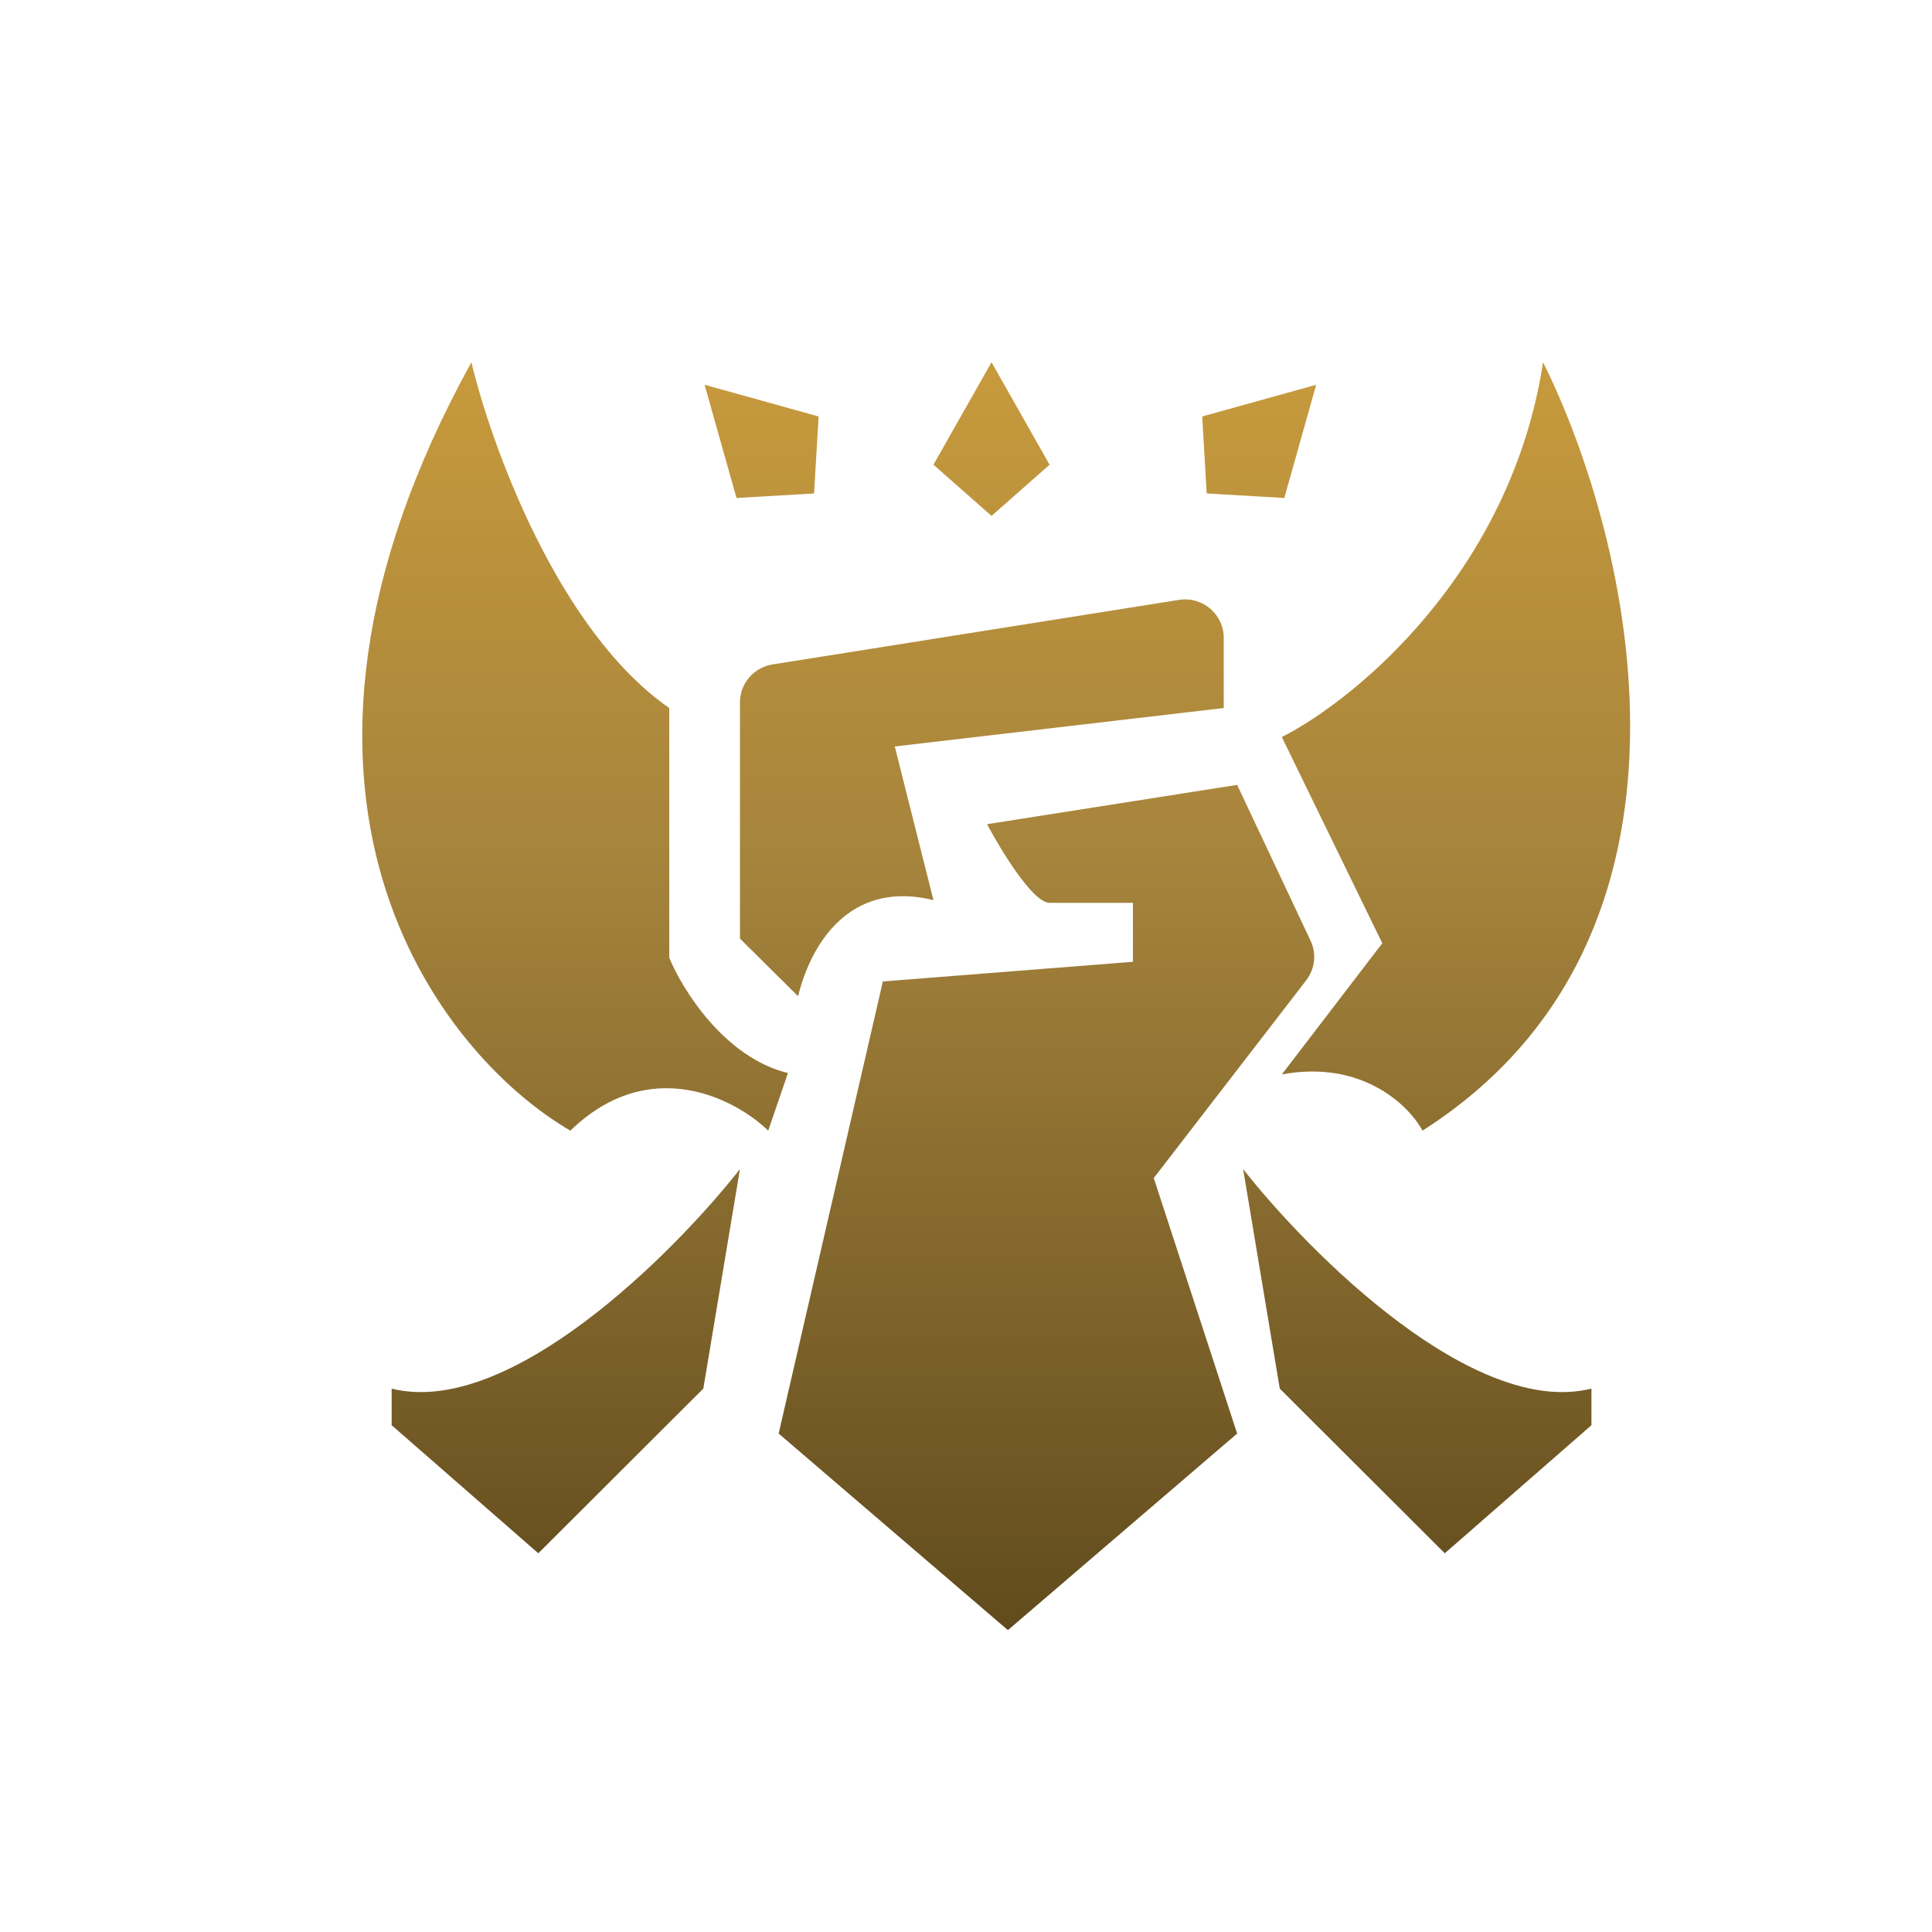 <svg width="32" height="32" viewBox="0 0 32 32" fill="none" xmlns="http://www.w3.org/2000/svg">
<path d="M13.218 16.5C13.474 15.482 14.179 14.591 15.461 14.909L14.82 12.364L20.269 11.727V10.565C20.269 10.173 19.916 9.874 19.527 9.936L12.796 11.005C12.485 11.055 12.256 11.321 12.256 11.633V15.546L13.218 16.5Z" fill="url(#paint0_linear)"/>
<path d="M15.461 7.697L16.423 6L17.384 7.697L16.423 8.545L15.461 7.697Z" fill="url(#paint1_linear)"/>
<path d="M12.199 8.248L11.67 6.373L13.559 6.898L13.483 8.173L12.199 8.248Z" fill="url(#paint2_linear)"/>
<path d="M19.912 6.898L21.8 6.373L21.272 8.248L19.987 8.173L19.912 6.898Z" fill="url(#paint3_linear)"/>
<path d="M18.765 15.93V14.954H17.384C17.108 14.954 16.579 14.085 16.349 13.651L20.491 13L21.707 15.581C21.808 15.795 21.78 16.048 21.635 16.237L19.11 19.512L20.491 23.744L16.694 27L12.897 23.744L14.623 16.256L18.765 15.93Z" fill="url(#paint4_linear)"/>
<path d="M11.085 11.727C9.25 10.454 8.136 7.379 7.808 6C3.876 13.127 7.262 17.454 9.447 18.727C10.758 17.454 12.178 18.197 12.724 18.727L13.051 17.773C12.003 17.518 11.304 16.394 11.085 15.864L11.085 11.727Z" fill="url(#paint5_linear)"/>
<path d="M6.487 23C8.43 23.485 11.143 20.778 12.256 19.364L11.649 23L8.916 25.727L6.487 23.606V23Z" fill="url(#paint6_linear)"/>
<path d="M26.359 23C24.416 23.485 21.703 20.778 20.59 19.364L21.197 23L23.93 25.727L26.359 23.606V23Z" fill="url(#paint7_linear)"/>
<path d="M22.895 15.623L21.231 17.796C22.562 17.548 23.339 18.313 23.561 18.727C28.621 15.499 27.001 8.897 25.558 6C25.026 9.477 22.451 11.588 21.231 12.208L22.895 15.623Z" fill="url(#paint8_linear)"/>
<defs>
<linearGradient id="paint0_linear" x1="16.5" y1="6" x2="16.5" y2="27" gradientUnits="userSpaceOnUse">
<stop stop-color="#C79A3C"/>
<stop offset="0.391" stop-color="#A6843C"/>
<stop offset="1" stop-color="#614B1D"/>
</linearGradient>
<linearGradient id="paint1_linear" x1="16.5" y1="6" x2="16.5" y2="27" gradientUnits="userSpaceOnUse">
<stop stop-color="#C79A3C"/>
<stop offset="0.391" stop-color="#A6843C"/>
<stop offset="1" stop-color="#614B1D"/>
</linearGradient>
<linearGradient id="paint2_linear" x1="16.5" y1="6" x2="16.5" y2="27" gradientUnits="userSpaceOnUse">
<stop stop-color="#C79A3C"/>
<stop offset="0.391" stop-color="#A6843C"/>
<stop offset="1" stop-color="#614B1D"/>
</linearGradient>
<linearGradient id="paint3_linear" x1="16.5" y1="6" x2="16.5" y2="27" gradientUnits="userSpaceOnUse">
<stop stop-color="#C79A3C"/>
<stop offset="0.391" stop-color="#A6843C"/>
<stop offset="1" stop-color="#614B1D"/>
</linearGradient>
<linearGradient id="paint4_linear" x1="16.5" y1="6" x2="16.5" y2="27" gradientUnits="userSpaceOnUse">
<stop stop-color="#C79A3C"/>
<stop offset="0.391" stop-color="#A6843C"/>
<stop offset="1" stop-color="#614B1D"/>
</linearGradient>
<linearGradient id="paint5_linear" x1="16.5" y1="6" x2="16.5" y2="27" gradientUnits="userSpaceOnUse">
<stop stop-color="#C79A3C"/>
<stop offset="0.391" stop-color="#A6843C"/>
<stop offset="1" stop-color="#614B1D"/>
</linearGradient>
<linearGradient id="paint6_linear" x1="16.5" y1="6" x2="16.5" y2="27" gradientUnits="userSpaceOnUse">
<stop stop-color="#C79A3C"/>
<stop offset="0.391" stop-color="#A6843C"/>
<stop offset="1" stop-color="#614B1D"/>
</linearGradient>
<linearGradient id="paint7_linear" x1="16.5" y1="6" x2="16.5" y2="27" gradientUnits="userSpaceOnUse">
<stop stop-color="#C79A3C"/>
<stop offset="0.391" stop-color="#A6843C"/>
<stop offset="1" stop-color="#614B1D"/>
</linearGradient>
<linearGradient id="paint8_linear" x1="16.5" y1="6" x2="16.5" y2="27" gradientUnits="userSpaceOnUse">
<stop stop-color="#C79A3C"/>
<stop offset="0.391" stop-color="#A6843C"/>
<stop offset="1" stop-color="#614B1D"/>
</linearGradient>
</defs>
</svg>
